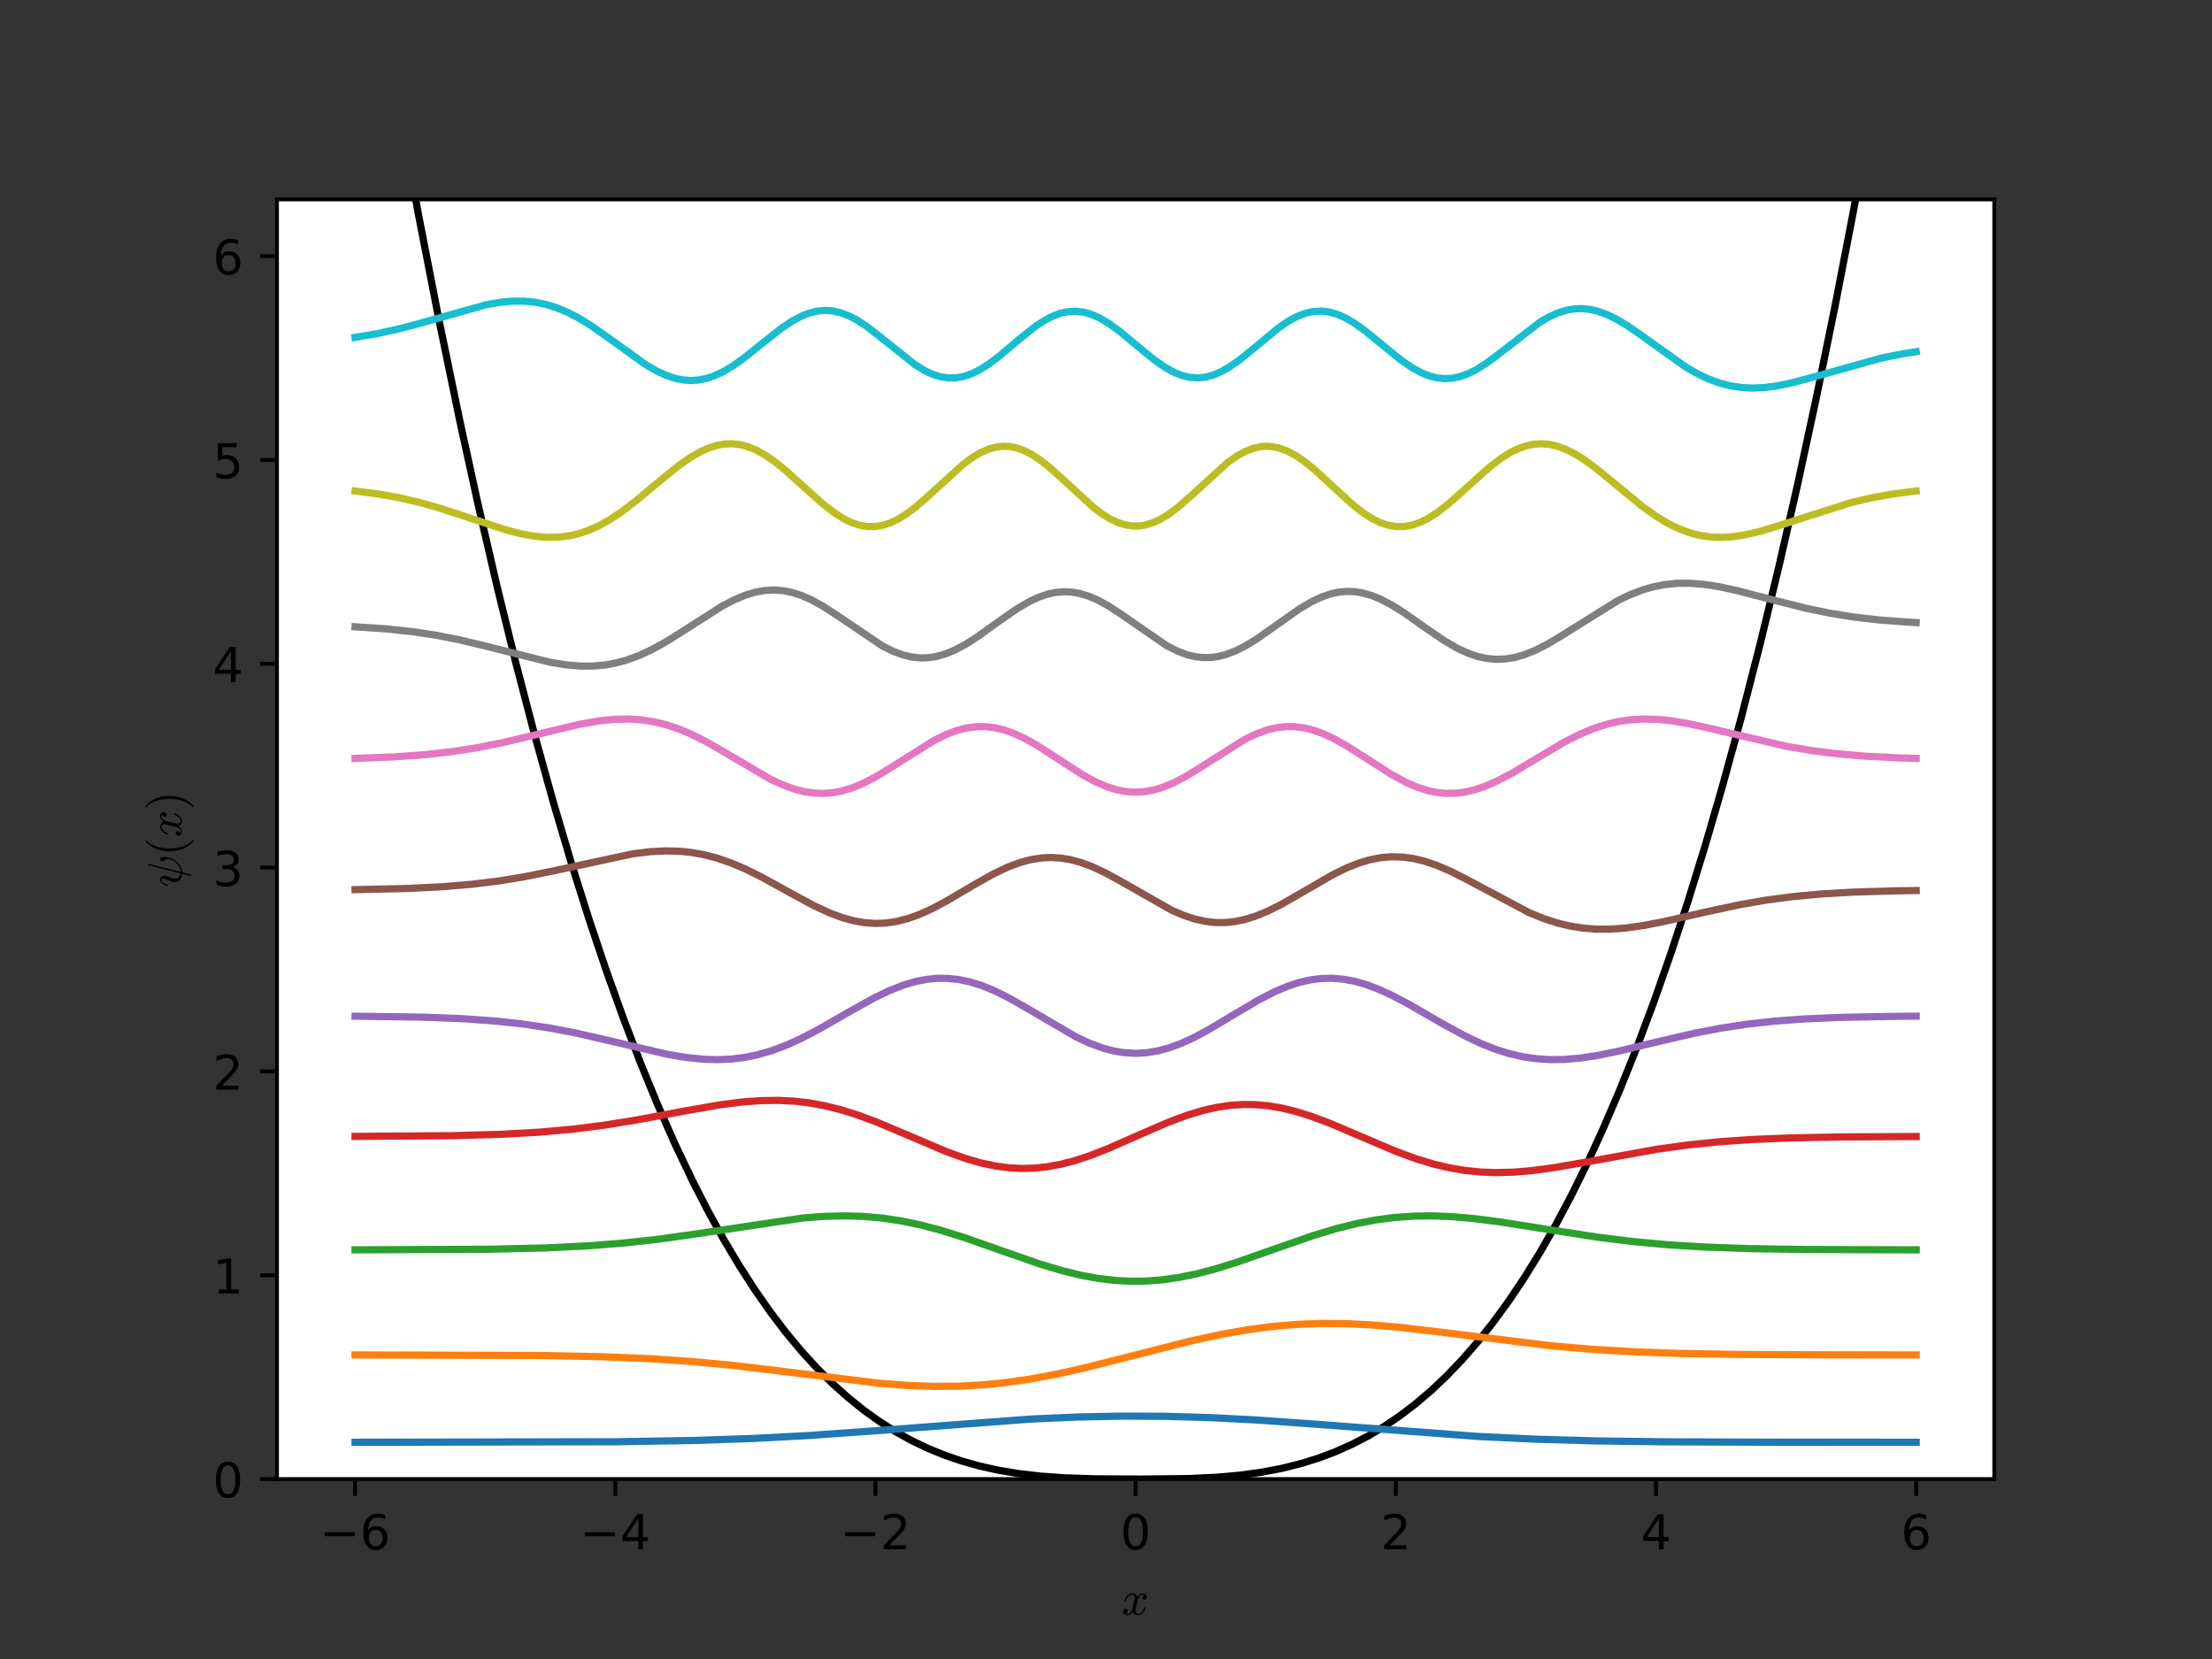 <svg xmlns="http://www.w3.org/2000/svg" xmlns:xlink="http://www.w3.org/1999/xlink" version="1.1" viewBox="0 0 460 345" viewport="0 0 1280px 960px">
 <rect x="0" y="0" width="460" height="345" fill="#333333" stroke="none"/>
 <defs>
  <style type="text/css">
*{stroke-linecap:butt;stroke-linejoin:round;}
  </style>
 </defs>
 <g id="figure_1">
  <g id="patch_1">
   <path d="M 0 345.6  L 460.8 345.6  L 460.8 0  L 0 0  z " style="fill:none;opacity:0;"/>
  </g>
  <g id="axes_1">
   <g id="patch_2">
    <path d="M 57.6 307.584  L 414.72 307.584  L 414.72 41.472  L 57.6 41.472  z " style="fill:#ffffff;"/>
   </g>
   <g id="matplotlib.axis_1">
    <g id="xtick_1">
     <g id="line2d_1">
      <defs>
       <path d="M 0 0  L 0 3.5  " id="mcb11ab16cb" style="stroke:#000000;stroke-width:0.8;"/>
      </defs>
      <g>
       <use style="stroke:#000000;stroke-width:0.8;" x="73.833" xlink:href="#mcb11ab16cb" y="307.584"/>
      </g>
     </g>
     <g id="text_1">
      <!-- &#8722;6 -->
      <defs>
       <path d="M 10.594 35.5  L 73.188 35.5  L 73.188 27.203  L 10.594 27.203  z " id="DejaVuSans-2212"/>
       <path d="M 33.016 40.375  Q 26.375 40.375 22.484 35.828  Q 18.609 31.297 18.609 23.391  Q 18.609 15.531 22.484 10.953  Q 26.375 6.391 33.016 6.391  Q 39.656 6.391 43.531 10.953  Q 47.406 15.531 47.406 23.391  Q 47.406 31.297 43.531 35.828  Q 39.656 40.375 33.016 40.375  z M 52.594 71.297  L 52.594 62.312  Q 48.875 64.062 45.094 64.984  Q 41.312 65.922 37.594 65.922  Q 27.828 65.922 22.672 59.328  Q 17.531 52.734 16.797 39.406  Q 19.672 43.656 24.016 45.922  Q 28.375 48.188 33.594 48.188  Q 44.578 48.188 50.953 41.516  Q 57.328 34.859 57.328 23.391  Q 57.328 12.156 50.688 5.359  Q 44.047 -1.422 33.016 -1.422  Q 20.359 -1.422 13.672 8.266  Q 6.984 17.969 6.984 36.375  Q 6.984 53.656 15.188 63.938  Q 23.391 74.219 37.203 74.219  Q 40.922 74.219 44.703 73.484  Q 48.484 72.75 52.594 71.297  z " id="DejaVuSans-36"/>
      </defs>
      <g transform="translate(66.462 322.182)scale(0.1 -0.1)">
       <use xlink:href="#DejaVuSans-2212"/>
       <use x="83.789" xlink:href="#DejaVuSans-36"/>
      </g>
     </g>
    </g>
    <g id="xtick_2">
     <g id="line2d_2">
      <g>
       <use style="stroke:#000000;stroke-width:0.8;" x="127.942" xlink:href="#mcb11ab16cb" y="307.584"/>
      </g>
     </g>
     <g id="text_2">
      <!-- &#8722;4 -->
      <defs>
       <path d="M 37.797 64.312  L 12.891 25.391  L 37.797 25.391  z M 35.203 72.906  L 47.609 72.906  L 47.609 25.391  L 58.016 25.391  L 58.016 17.188  L 47.609 17.188  L 47.609 0  L 37.797 0  L 37.797 17.188  L 4.891 17.188  L 4.891 26.703  z " id="DejaVuSans-34"/>
      </defs>
      <g transform="translate(120.571 322.182)scale(0.1 -0.1)">
       <use xlink:href="#DejaVuSans-2212"/>
       <use x="83.789" xlink:href="#DejaVuSans-34"/>
      </g>
     </g>
    </g>
    <g id="xtick_3">
     <g id="line2d_3">
      <g>
       <use style="stroke:#000000;stroke-width:0.8;" x="182.051" xlink:href="#mcb11ab16cb" y="307.584"/>
      </g>
     </g>
     <g id="text_3">
      <!-- &#8722;2 -->
      <defs>
       <path d="M 19.188 8.297  L 53.609 8.297  L 53.609 0  L 7.328 0  L 7.328 8.297  Q 12.938 14.109 22.625 23.891  Q 32.328 33.688 34.812 36.531  Q 39.547 41.844 41.422 45.531  Q 43.312 49.219 43.312 52.781  Q 43.312 58.594 39.234 62.25  Q 35.156 65.922 28.609 65.922  Q 23.969 65.922 18.812 64.312  Q 13.672 62.703 7.812 59.422  L 7.812 69.391  Q 13.766 71.781 18.938 73  Q 24.125 74.219 28.422 74.219  Q 39.75 74.219 46.484 68.547  Q 53.219 62.891 53.219 53.422  Q 53.219 48.922 51.531 44.891  Q 49.859 40.875 45.406 35.406  Q 44.188 33.984 37.641 27.219  Q 31.109 20.453 19.188 8.297  z " id="DejaVuSans-32"/>
      </defs>
      <g transform="translate(174.68 322.182)scale(0.1 -0.1)">
       <use xlink:href="#DejaVuSans-2212"/>
       <use x="83.789" xlink:href="#DejaVuSans-32"/>
      </g>
     </g>
    </g>
    <g id="xtick_4">
     <g id="line2d_4">
      <g>
       <use style="stroke:#000000;stroke-width:0.8;" x="236.16" xlink:href="#mcb11ab16cb" y="307.584"/>
      </g>
     </g>
     <g id="text_4">
      <!-- 0 -->
      <defs>
       <path d="M 31.781 66.406  Q 24.172 66.406 20.328 58.906  Q 16.5 51.422 16.5 36.375  Q 16.5 21.391 20.328 13.891  Q 24.172 6.391 31.781 6.391  Q 39.453 6.391 43.281 13.891  Q 47.125 21.391 47.125 36.375  Q 47.125 51.422 43.281 58.906  Q 39.453 66.406 31.781 66.406  z M 31.781 74.219  Q 44.047 74.219 50.516 64.516  Q 56.984 54.828 56.984 36.375  Q 56.984 17.969 50.516 8.266  Q 44.047 -1.422 31.781 -1.422  Q 19.531 -1.422 13.062 8.266  Q 6.594 17.969 6.594 36.375  Q 6.594 54.828 13.062 64.516  Q 19.531 74.219 31.781 74.219  z " id="DejaVuSans-30"/>
      </defs>
      <g transform="translate(232.979 322.182)scale(0.1 -0.1)">
       <use xlink:href="#DejaVuSans-30"/>
      </g>
     </g>
    </g>
    <g id="xtick_5">
     <g id="line2d_5">
      <g>
       <use style="stroke:#000000;stroke-width:0.8;" x="290.269" xlink:href="#mcb11ab16cb" y="307.584"/>
      </g>
     </g>
     <g id="text_5">
      <!-- 2 -->
      <g transform="translate(287.088 322.182)scale(0.1 -0.1)">
       <use xlink:href="#DejaVuSans-32"/>
      </g>
     </g>
    </g>
    <g id="xtick_6">
     <g id="line2d_6">
      <g>
       <use style="stroke:#000000;stroke-width:0.8;" x="344.378" xlink:href="#mcb11ab16cb" y="307.584"/>
      </g>
     </g>
     <g id="text_6">
      <!-- 4 -->
      <g transform="translate(341.197 322.182)scale(0.1 -0.1)">
       <use xlink:href="#DejaVuSans-34"/>
      </g>
     </g>
    </g>
    <g id="xtick_7">
     <g id="line2d_7">
      <g>
       <use style="stroke:#000000;stroke-width:0.8;" x="398.487" xlink:href="#mcb11ab16cb" y="307.584"/>
      </g>
     </g>
     <g id="text_7">
      <!-- 6 -->
      <g transform="translate(395.306 322.182)scale(0.1 -0.1)">
       <use xlink:href="#DejaVuSans-36"/>
      </g>
     </g>
    </g>
    <g id="text_8">
     <!-- $x$ -->
     <defs>
      <path d="M 7.812 2.875  Q 9.578 1.516 12.797 1.516  Q 15.922 1.516 18.312 4.516  Q 20.703 7.516 21.578 11.078  L 26.125 28.812  Q 27.203 33.641 27.203 35.406  Q 27.203 37.891 25.812 39.75  Q 24.422 41.609 21.922 41.609  Q 18.75 41.609 15.969 39.625  Q 13.188 37.641 11.281 34.594  Q 9.375 31.547 8.594 28.422  Q 8.406 27.781 7.812 27.781  L 6.594 27.781  Q 5.812 27.781 5.812 28.719  L 5.812 29  Q 6.781 32.719 9.125 36.25  Q 11.469 39.797 14.859 41.984  Q 18.266 44.188 22.125 44.188  Q 25.781 44.188 28.734 42.234  Q 31.688 40.281 32.906 36.922  Q 34.625 39.984 37.281 42.078  Q 39.938 44.188 43.109 44.188  Q 45.266 44.188 47.5 43.422  Q 49.75 42.672 51.172 41.109  Q 52.594 39.547 52.594 37.203  Q 52.594 34.672 50.953 32.828  Q 49.312 31 46.781 31  Q 45.172 31 44.094 32.031  Q 43.016 33.062 43.016 34.625  Q 43.016 36.719 44.453 38.297  Q 45.906 39.891 47.906 40.188  Q 46.094 41.609 42.922 41.609  Q 39.703 41.609 37.328 38.625  Q 34.969 35.641 33.984 31.984  L 29.594 14.312  Q 28.516 10.297 28.516 7.719  Q 28.516 5.172 29.953 3.344  Q 31.391 1.516 33.797 1.516  Q 38.484 1.516 42.156 5.641  Q 45.844 9.766 47.016 14.703  Q 47.219 15.281 47.797 15.281  L 49.031 15.281  Q 49.422 15.281 49.656 15.016  Q 49.906 14.75 49.906 14.406  Q 49.906 14.312 49.812 14.109  Q 48.391 8.156 43.844 3.516  Q 39.312 -1.125 33.594 -1.125  Q 29.938 -1.125 26.984 0.844  Q 24.031 2.828 22.797 6.203  Q 21.234 3.266 18.469 1.062  Q 15.719 -1.125 12.594 -1.125  Q 10.453 -1.125 8.172 -0.359  Q 5.906 0.391 4.484 1.953  Q 3.078 3.516 3.078 5.906  Q 3.078 8.25 4.703 10.172  Q 6.344 12.109 8.797 12.109  Q 10.453 12.109 11.578 11.109  Q 12.703 10.109 12.703 8.5  Q 12.703 6.391 11.297 4.828  Q 9.906 3.266 7.812 2.875  z " id="Cmmi10-78"/>
     </defs>
     <g transform="translate(233.26 335.861)scale(0.1 -0.1)">
      <use transform="translate(0 0.812)" xlink:href="#Cmmi10-78"/>
     </g>
    </g>
   </g>
   <g id="matplotlib.axis_2">
    <g id="ytick_1">
     <g id="line2d_8">
      <defs>
       <path d="M 0 0  L -3.5 0  " id="mc9355ffb1a" style="stroke:#000000;stroke-width:0.8;"/>
      </defs>
      <g>
       <use style="stroke:#000000;stroke-width:0.8;" x="57.6" xlink:href="#mc9355ffb1a" y="307.584"/>
      </g>
     </g>
     <g id="text_9">
      <!-- 0 -->
      <g transform="translate(44.237 311.383)scale(0.1 -0.1)">
       <use xlink:href="#DejaVuSans-30"/>
      </g>
     </g>
    </g>
    <g id="ytick_2">
     <g id="line2d_9">
      <g>
       <use style="stroke:#000000;stroke-width:0.8;" x="57.6" xlink:href="#mc9355ffb1a" y="265.199"/>
      </g>
     </g>
     <g id="text_10">
      <!-- 1 -->
      <defs>
       <path d="M 12.406 8.297  L 28.516 8.297  L 28.516 63.922  L 10.984 60.406  L 10.984 69.391  L 28.422 72.906  L 38.281 72.906  L 38.281 8.297  L 54.391 8.297  L 54.391 0  L 12.406 0  z " id="DejaVuSans-31"/>
      </defs>
      <g transform="translate(44.237 268.998)scale(0.1 -0.1)">
       <use xlink:href="#DejaVuSans-31"/>
      </g>
     </g>
    </g>
    <g id="ytick_3">
     <g id="line2d_10">
      <g>
       <use style="stroke:#000000;stroke-width:0.8;" x="57.6" xlink:href="#mc9355ffb1a" y="222.813"/>
      </g>
     </g>
     <g id="text_11">
      <!-- 2 -->
      <g transform="translate(44.237 226.612)scale(0.1 -0.1)">
       <use xlink:href="#DejaVuSans-32"/>
      </g>
     </g>
    </g>
    <g id="ytick_4">
     <g id="line2d_11">
      <g>
       <use style="stroke:#000000;stroke-width:0.8;" x="57.6" xlink:href="#mc9355ffb1a" y="180.428"/>
      </g>
     </g>
     <g id="text_12">
      <!-- 3 -->
      <defs>
       <path d="M 40.578 39.312  Q 47.656 37.797 51.625 33  Q 55.609 28.219 55.609 21.188  Q 55.609 10.406 48.188 4.484  Q 40.766 -1.422 27.094 -1.422  Q 22.516 -1.422 17.656 -0.516  Q 12.797 0.391 7.625 2.203  L 7.625 11.719  Q 11.719 9.328 16.594 8.109  Q 21.484 6.891 26.812 6.891  Q 36.078 6.891 40.938 10.547  Q 45.797 14.203 45.797 21.188  Q 45.797 27.641 41.281 31.266  Q 36.766 34.906 28.719 34.906  L 20.219 34.906  L 20.219 43.016  L 29.109 43.016  Q 36.375 43.016 40.234 45.922  Q 44.094 48.828 44.094 54.297  Q 44.094 59.906 40.109 62.906  Q 36.141 65.922 28.719 65.922  Q 24.656 65.922 20.016 65.031  Q 15.375 64.156 9.812 62.312  L 9.812 71.094  Q 15.438 72.656 20.344 73.438  Q 25.25 74.219 29.594 74.219  Q 40.828 74.219 47.359 69.109  Q 53.906 64.016 53.906 55.328  Q 53.906 49.266 50.438 45.094  Q 46.969 40.922 40.578 39.312  z " id="DejaVuSans-33"/>
      </defs>
      <g transform="translate(44.237 184.227)scale(0.1 -0.1)">
       <use xlink:href="#DejaVuSans-33"/>
      </g>
     </g>
    </g>
    <g id="ytick_5">
     <g id="line2d_12">
      <g>
       <use style="stroke:#000000;stroke-width:0.8;" x="57.6" xlink:href="#mc9355ffb1a" y="138.042"/>
      </g>
     </g>
     <g id="text_13">
      <!-- 4 -->
      <g transform="translate(44.237 141.841)scale(0.1 -0.1)">
       <use xlink:href="#DejaVuSans-34"/>
      </g>
     </g>
    </g>
    <g id="ytick_6">
     <g id="line2d_13">
      <g>
       <use style="stroke:#000000;stroke-width:0.8;" x="57.6" xlink:href="#mc9355ffb1a" y="95.657"/>
      </g>
     </g>
     <g id="text_14">
      <!-- 5 -->
      <defs>
       <path d="M 10.797 72.906  L 49.516 72.906  L 49.516 64.594  L 19.828 64.594  L 19.828 46.734  Q 21.969 47.469 24.109 47.828  Q 26.266 48.188 28.422 48.188  Q 40.625 48.188 47.75 41.5  Q 54.891 34.812 54.891 23.391  Q 54.891 11.625 47.562 5.094  Q 40.234 -1.422 26.906 -1.422  Q 22.312 -1.422 17.547 -0.641  Q 12.797 0.141 7.719 1.703  L 7.719 11.625  Q 12.109 9.234 16.797 8.062  Q 21.484 6.891 26.703 6.891  Q 35.156 6.891 40.078 11.328  Q 45.016 15.766 45.016 23.391  Q 45.016 31 40.078 35.438  Q 35.156 39.891 26.703 39.891  Q 22.75 39.891 18.812 39.016  Q 14.891 38.141 10.797 36.281  z " id="DejaVuSans-35"/>
      </defs>
      <g transform="translate(44.237 99.456)scale(0.1 -0.1)">
       <use xlink:href="#DejaVuSans-35"/>
      </g>
     </g>
    </g>
    <g id="ytick_7">
     <g id="line2d_14">
      <g>
       <use style="stroke:#000000;stroke-width:0.8;" x="57.6" xlink:href="#mc9355ffb1a" y="53.271"/>
      </g>
     </g>
     <g id="text_15">
      <!-- 6 -->
      <g transform="translate(44.237 57.071)scale(0.1 -0.1)">
       <use xlink:href="#DejaVuSans-36"/>
      </g>
     </g>
    </g>
    <g id="text_16">
     <!-- $\psi(x)$ -->
     <defs>
      <path d="M 23.781 -19.484  L 28.516 -0.875  Q 24.172 -0.875 20.094 0.75  Q 16.016 2.391 13.5 5.562  Q 10.984 8.734 10.984 13.281  Q 10.984 15.875 11.906 19.188  Q 12.844 22.516 13.891 25.297  Q 14.938 28.078 16.703 32.625  Q 18.016 36.281 18.016 38.625  Q 18.016 41.609 15.828 41.609  Q 11.859 41.609 9.297 37.531  Q 6.734 33.453 5.516 28.422  Q 5.328 27.781 4.688 27.781  L 3.516 27.781  Q 2.688 27.781 2.688 28.719  L 2.688 29  Q 4.297 34.969 7.609 39.578  Q 10.938 44.188 16.016 44.188  Q 19.578 44.188 22.047 41.844  Q 24.516 39.5 24.516 35.891  Q 24.516 34.031 23.688 31.984  Q 21.922 27.438 20.891 24.75  Q 19.875 22.078 18.938 18.672  Q 18.016 15.281 18.016 12.594  Q 18.016 7.719 21.062 5.031  Q 24.125 2.344 29.109 1.703  L 45.906 68.797  Q 46.094 69.391 46.688 69.391  L 47.906 69.391  Q 48.688 69.391 48.688 68.406  L 31.984 1.516  L 33.109 1.516  Q 37.312 1.516 41.969 4  Q 46.625 6.5 50.453 10.547  Q 54.297 14.594 56.547 19.25  Q 58.797 23.922 58.797 27.984  Q 58.797 31 57.812 32.688  Q 56.844 34.375 55.281 36.203  Q 53.719 38.031 53.719 39.109  Q 53.719 41.062 55.328 42.672  Q 56.938 44.281 58.891 44.281  Q 61.281 44.281 62.328 42.078  Q 63.375 39.891 63.375 37.109  Q 63.375 34.188 62.781 31.25  Q 62.203 28.328 61.188 24.312  Q 58.891 15.188 51.609 7.906  Q 49.125 5.422 46.109 3.344  Q 43.109 1.266 39.766 0.062  Q 36.422 -1.125 33.016 -1.125  L 31.391 -1.125  L 26.703 -19.922  Q 26.516 -20.516 25.875 -20.516  L 24.703 -20.516  Q 24.312 -20.516 24.047 -20.188  Q 23.781 -19.875 23.781 -19.484  z " id="Cmmi10-c3"/>
      <path d="M 31 -24.812  Q 25.438 -20.406 21.406 -14.719  Q 17.391 -9.031 14.812 -2.578  Q 12.25 3.859 10.984 10.891  Q 9.719 17.922 9.719 25  Q 9.719 32.172 10.984 39.203  Q 12.25 46.234 14.859 52.734  Q 17.484 59.234 21.531 64.891  Q 25.594 70.562 31 74.812  Q 31 75 31.5 75  L 32.422 75  Q 32.719 75 32.953 74.734  Q 33.203 74.469 33.203 74.125  Q 33.203 73.688 33.016 73.484  Q 28.125 68.703 24.875 63.234  Q 21.625 57.766 19.641 51.578  Q 17.672 45.406 16.797 38.781  Q 15.922 32.172 15.922 25  Q 15.922 -6.781 32.906 -23.297  Q 33.203 -23.578 33.203 -24.125  Q 33.203 -24.359 32.938 -24.672  Q 32.672 -25 32.422 -25  L 31.5 -25  Q 31 -25 31 -24.812  z " id="Cmr10-28"/>
      <path d="M 6.5 -25  Q 5.609 -25 5.609 -24.125  Q 5.609 -23.688 5.812 -23.484  Q 22.906 -6.781 22.906 25  Q 22.906 56.781 6 73.297  Q 5.609 73.531 5.609 74.125  Q 5.609 74.469 5.875 74.734  Q 6.156 75 6.5 75  L 7.422 75  Q 7.719 75 7.906 74.812  Q 15.094 69.141 19.875 61.031  Q 24.656 52.938 26.875 43.75  Q 29.109 34.578 29.109 25  Q 29.109 17.922 27.906 11.062  Q 26.703 4.203 24.094 -2.453  Q 21.484 -9.125 17.484 -14.766  Q 13.484 -20.406 7.906 -24.812  Q 7.719 -25 7.422 -25  z " id="Cmr10-29"/>
     </defs>
     <g transform="translate(37.737 184.528)rotate(-90)scale(0.1 -0.1)">
      <use xlink:href="#Cmmi10-c3"/>
      <use transform="translate(65.088 0)" xlink:href="#Cmr10-28"/>
      <use transform="translate(103.906 0)" xlink:href="#Cmmi10-78"/>
      <use transform="translate(160.986 0)" xlink:href="#Cmr10-29"/>
     </g>
    </g>
   </g>
   <g id="line2d_15">
    <path clip-path="url(#p7a546fd553)" d="M 78.854 -1  L 82.923 22.336  L 87.144 45.262  L 91.364 66.925  L 95.585 87.362  L 99.48 105.169  L 103.376 121.989  L 107.272 137.85  L 111.168 152.781  L 115.064 166.81  L 118.96 179.964  L 122.531 191.278  L 126.102 201.903  L 129.673 211.861  L 133.245 221.172  L 136.816 229.859  L 140.387 237.943  L 143.958 245.447  L 147.205 251.782  L 150.451 257.672  L 153.698 263.131  L 156.944 268.178  L 160.191 272.827  L 163.437 277.095  L 166.684 280.999  L 169.93 284.554  L 173.177 287.778  L 176.424 290.685  L 179.67 293.294  L 182.917 295.619  L 186.163 297.677  L 189.41 299.484  L 192.656 301.057  L 196.227 302.536  L 199.799 303.773  L 203.695 304.871  L 207.59 305.735  L 211.811 306.44  L 216.356 306.968  L 221.551 307.337  L 227.719 307.536  L 237.134 307.584  L 247.198 307.477  L 253.042 307.203  L 257.912 306.768  L 262.457 306.142  L 266.678 305.331  L 270.573 304.353  L 274.145 303.239  L 277.716 301.895  L 281.287 300.299  L 284.534 298.611  L 287.78 296.68  L 291.027 294.49  L 294.273 292.026  L 297.52 289.27  L 300.766 286.207  L 304.013 282.819  L 307.259 279.092  L 310.506 275.008  L 313.752 270.551  L 316.999 265.705  L 320.246 260.454  L 323.492 254.782  L 326.739 248.671  L 329.985 242.107  L 333.232 235.072  L 336.803 226.771  L 340.374 217.859  L 343.945 208.316  L 347.517 198.118  L 351.088 187.245  L 354.659 175.675  L 358.23 163.386  L 362.126 149.134  L 366.022 133.973  L 369.918 117.875  L 373.814 100.811  L 377.709 82.753  L 381.605 63.673  L 385.501 43.544  L 389.722 20.519  L 393.466 -1  L 393.466 -1  " style="fill:none;stroke:#000000;stroke-linecap:square;stroke-width:1.5;"/>
   </g>
   <g id="line2d_16">
    <path clip-path="url(#p7a546fd553)" d="M 73.833 299.929  L 128.375 299.817  L 144.283 299.557  L 156.62 299.139  L 168.307 298.519  L 180.969 297.616  L 214.408 295.098  L 224.148 294.673  L 233.238 294.492  L 242.328 294.531  L 251.419 294.789  L 261.158 295.287  L 272.846 296.114  L 307.584 298.732  L 319.272 299.284  L 331.608 299.638  L 346.867 299.842  L 372.19 299.923  L 398.487 299.929  L 398.487 299.929  " style="fill:none;stroke:#1f77b4;stroke-linecap:square;stroke-width:1.5;"/>
   </g>
   <g id="line2d_17">
    <path clip-path="url(#p7a546fd553)" d="M 73.833 281.766  L 112.142 281.882  L 125.453 282.145  L 135.192 282.551  L 143.633 283.115  L 152.074 283.905  L 161.489 285.023  L 182.592 287.635  L 188.76 288.109  L 194.28 288.308  L 199.474 288.262  L 204.344 287.995  L 209.214 287.508  L 214.408 286.755  L 219.927 285.719  L 226.096 284.331  L 234.861 282.105  L 247.848 278.814  L 254.016 277.483  L 259.535 276.515  L 264.73 275.835  L 269.599 275.421  L 274.469 275.228  L 279.664 275.255  L 285.183 275.522  L 291.351 276.055  L 299.143 276.969  L 322.518 279.859  L 330.959 280.588  L 339.4 281.095  L 349.14 281.449  L 361.477 281.662  L 381.605 281.754  L 398.487 281.764  L 398.487 281.764  " style="fill:none;stroke:#ff7f0e;stroke-linecap:square;stroke-width:1.5;"/>
   </g>
   <g id="line2d_18">
    <path clip-path="url(#p7a546fd553)" d="M 73.833 259.913  L 101.753 259.785  L 113.441 259.512  L 122.206 259.085  L 129.673 258.501  L 136.816 257.716  L 144.283 256.669  L 167.009 253.282  L 171.554 252.942  L 175.774 252.843  L 179.67 252.968  L 183.566 253.319  L 187.462 253.902  L 191.358 254.711  L 195.578 255.817  L 200.448 257.337  L 207.266 259.73  L 216.356 262.899  L 220.901 264.252  L 224.797 265.199  L 228.368 265.853  L 231.939 266.275  L 235.186 266.444  L 238.433 266.402  L 241.679 266.15  L 245.25 265.641  L 248.822 264.909  L 252.717 263.89  L 257.263 262.473  L 264.08 260.081  L 273.171 256.911  L 278.04 255.454  L 282.261 254.417  L 286.157 253.682  L 290.053 253.176  L 293.949 252.902  L 297.844 252.849  L 302.065 253.017  L 306.61 253.417  L 312.129 254.129  L 320.895 255.521  L 332.258 257.286  L 339.725 258.207  L 346.867 258.859  L 354.659 259.337  L 363.749 259.657  L 375.761 259.841  L 397.513 259.913  L 398.487 259.913  L 398.487 259.913  " style="fill:none;stroke:#2ca02c;stroke-linecap:square;stroke-width:1.5;"/>
   </g>
   <g id="line2d_19">
    <path clip-path="url(#p7a546fd553)" d="M 73.833 236.32  L 93.961 236.173  L 104.35 235.88  L 112.142 235.442  L 118.96 234.833  L 125.453 234.02  L 132.271 232.928  L 142.335 231.043  L 149.802 229.746  L 154.347 229.166  L 158.243 228.877  L 161.814 228.827  L 165.061 228.986  L 168.307 229.359  L 171.554 229.951  L 174.8 230.758  L 178.371 231.875  L 182.267 233.325  L 187.462 235.51  L 196.877 239.518  L 200.773 240.91  L 204.019 241.843  L 206.941 242.465  L 209.863 242.853  L 212.46 242.99  L 215.057 242.924  L 217.655 242.656  L 220.577 242.123  L 223.498 241.366  L 226.745 240.295  L 230.641 238.764  L 236.485 236.188  L 242.978 233.369  L 246.874 231.919  L 250.12 230.939  L 253.042 230.279  L 255.964 229.853  L 258.561 229.686  L 261.158 229.721  L 263.756 229.957  L 266.678 230.452  L 269.599 231.17  L 272.846 232.193  L 276.742 233.665  L 282.261 236.018  L 290.377 239.471  L 294.598 241.012  L 298.169 242.088  L 301.416 242.853  L 304.662 243.401  L 307.909 243.73  L 311.155 243.849  L 314.726 243.758  L 318.622 243.433  L 323.167 242.823  L 329.336 241.747  L 344.595 238.987  L 351.088 238.093  L 357.581 237.431  L 364.399 236.959  L 372.515 236.628  L 383.229 236.428  L 398.487 236.348  L 398.487 236.348  " style="fill:none;stroke:#d62728;stroke-linecap:square;stroke-width:1.5;"/>
   </g>
   <g id="line2d_20">
    <path clip-path="url(#p7a546fd553)" d="M 73.833 211.324  L 87.793 211.516  L 96.234 211.844  L 103.052 212.331  L 108.895 212.971  L 114.415 213.803  L 119.934 214.863  L 126.427 216.351  L 138.764 219.242  L 142.659 219.899  L 146.231 220.271  L 149.153 220.365  L 152.074 220.24  L 154.996 219.873  L 157.594 219.334  L 160.515 218.486  L 163.437 217.394  L 166.684 215.923  L 170.255 214.056  L 176.099 210.696  L 181.618 207.611  L 184.865 206.044  L 187.786 204.89  L 190.384 204.12  L 192.656 203.671  L 194.929 203.449  L 197.201 203.463  L 199.474 203.715  L 201.747 204.199  L 204.019 204.901  L 206.616 205.946  L 209.538 207.379  L 213.11 209.398  L 223.823 215.658  L 226.745 217.006  L 229.342 217.952  L 231.615 218.554  L 233.887 218.922  L 236.16 219.046  L 238.433 218.922  L 240.705 218.554  L 242.978 217.952  L 245.575 217.006  L 248.172 215.82  L 251.419 214.079  L 256.289 211.165  L 261.808 207.906  L 265.054 206.243  L 267.651 205.14  L 270.249 204.286  L 272.521 203.77  L 274.794 203.484  L 277.066 203.437  L 279.339 203.625  L 281.612 204.043  L 283.884 204.674  L 286.481 205.629  L 289.403 206.954  L 292.975 208.838  L 299.792 212.774  L 304.337 215.27  L 307.909 216.979  L 310.831 218.148  L 313.752 219.08  L 316.674 219.758  L 319.596 220.18  L 322.518 220.358  L 325.44 220.309  L 328.687 220.025  L 332.258 219.485  L 336.803 218.553  L 344.595 216.668  L 352.386 214.863  L 357.905 213.803  L 363.425 212.971  L 368.944 212.361  L 375.112 211.899  L 382.579 211.572  L 392.643 211.373  L 398.487 211.324  L 398.487 211.324  " style="fill:none;stroke:#9467bd;stroke-linecap:square;stroke-width:1.5;"/>
   </g>
   <g id="line2d_21">
    <path clip-path="url(#p7a546fd553)" d="M 73.833 185.004  L 84.546 184.771  L 92.013 184.401  L 98.182 183.883  L 103.701 183.206  L 109.22 182.302  L 115.064 181.114  L 131.621 177.553  L 135.192 177.116  L 138.439 176.949  L 141.361 177.027  L 143.958 177.299  L 146.555 177.776  L 149.153 178.46  L 152.074 179.471  L 154.996 180.714  L 158.568 182.488  L 164.087 185.538  L 169.281 188.342  L 172.528 189.842  L 175.125 190.812  L 177.398 191.449  L 179.67 191.863  L 181.943 192.033  L 184.215 191.95  L 186.488 191.614  L 188.76 191.035  L 191.033 190.23  L 193.63 189.073  L 196.877 187.353  L 202.396 184.098  L 206.616 181.725  L 209.538 180.336  L 212.136 179.363  L 214.408 178.757  L 216.681 178.408  L 218.629 178.324  L 220.577 178.441  L 222.525 178.757  L 224.797 179.364  L 227.07 180.203  L 229.667 181.404  L 232.913 183.171  L 243.627 189.27  L 246.224 190.38  L 248.497 191.123  L 250.769 191.622  L 252.717 191.839  L 254.665 191.856  L 256.613 191.671  L 258.886 191.21  L 261.158 190.502  L 263.756 189.429  L 266.678 187.954  L 270.573 185.713  L 277.066 181.953  L 279.988 180.516  L 282.586 179.481  L 284.858 178.802  L 287.131 178.36  L 289.403 178.168  L 291.676 178.231  L 293.949 178.541  L 296.221 179.086  L 298.818 179.963  L 301.74 181.222  L 305.311 183.041  L 317.973 189.777  L 320.895 190.971  L 323.817 191.927  L 326.414 192.559  L 329.011 192.984  L 331.933 193.222  L 334.855 193.224  L 338.102 192.985  L 341.673 192.487  L 346.218 191.605  L 354.659 189.667  L 361.801 188.14  L 367.32 187.183  L 372.84 186.454  L 378.683 185.91  L 385.501 185.514  L 393.942 185.262  L 398.487 185.193  L 398.487 185.193  " style="fill:none;stroke:#8c564b;stroke-linecap:square;stroke-width:1.5;"/>
   </g>
   <g id="line2d_22">
    <path clip-path="url(#p7a546fd553)" d="M 73.833 157.714  L 81.949 157.403  L 88.442 156.933  L 93.961 156.313  L 99.156 155.505  L 104.35 154.475  L 110.843 152.936  L 120.583 150.608  L 124.479 149.93  L 127.725 149.595  L 130.647 149.525  L 133.245 149.681  L 135.842 150.063  L 138.439 150.683  L 141.036 151.54  L 143.633 152.622  L 146.555 154.076  L 150.127 156.11  L 160.191 162.028  L 162.788 163.231  L 165.061 164.062  L 167.333 164.647  L 169.281 164.929  L 171.229 164.997  L 173.177 164.843  L 175.125 164.471  L 177.073 163.889  L 179.345 162.965  L 181.943 161.637  L 185.189 159.676  L 194.28 153.954  L 196.877 152.692  L 199.149 151.855  L 201.097 151.37  L 203.045 151.118  L 204.993 151.11  L 206.941 151.347  L 208.889 151.821  L 210.837 152.515  L 213.11 153.57  L 215.707 155.034  L 219.278 157.33  L 225.122 161.112  L 227.719 162.53  L 229.992 163.528  L 231.939 164.165  L 233.887 164.573  L 235.835 164.739  L 237.783 164.656  L 239.731 164.327  L 241.679 163.765  L 243.952 162.841  L 246.224 161.673  L 249.146 159.908  L 258.886 153.739  L 261.158 152.65  L 263.431 151.821  L 265.379 151.347  L 267.327 151.11  L 269.275 151.118  L 271.223 151.37  L 273.171 151.855  L 275.119 152.556  L 277.391 153.612  L 279.988 155.068  L 283.884 157.552  L 289.403 161.077  L 292.325 162.658  L 294.598 163.65  L 296.87 164.388  L 298.818 164.796  L 300.766 164.987  L 302.714 164.956  L 304.662 164.709  L 306.61 164.256  L 308.883 163.491  L 311.48 162.35  L 314.402 160.805  L 318.622 158.288  L 325.115 154.428  L 328.362 152.772  L 331.284 151.54  L 333.881 150.683  L 336.478 150.063  L 339.075 149.681  L 341.673 149.525  L 344.595 149.595  L 347.517 149.886  L 351.088 150.478  L 355.633 151.481  L 371.541 155.206  L 376.735 156.085  L 381.93 156.74  L 387.774 157.244  L 394.591 157.595  L 398.487 157.714  L 398.487 157.714  " style="fill:none;stroke:#e377c2;stroke-linecap:square;stroke-width:1.5;"/>
   </g>
   <g id="line2d_23">
    <path clip-path="url(#p7a546fd553)" d="M 73.833 130.346  L 80.326 130.777  L 85.845 131.368  L 90.715 132.105  L 95.585 133.061  L 101.104 134.383  L 114.415 137.727  L 117.661 138.254  L 120.583 138.509  L 123.18 138.519  L 125.777 138.292  L 128.05 137.882  L 130.323 137.266  L 132.92 136.313  L 135.517 135.109  L 138.439 133.497  L 142.01 131.259  L 150.127 126.075  L 152.724 124.72  L 154.996 123.775  L 156.944 123.182  L 158.892 122.816  L 160.84 122.694  L 162.788 122.825  L 164.736 123.208  L 166.684 123.834  L 168.632 124.684  L 170.904 125.919  L 173.826 127.8  L 183.566 134.372  L 185.839 135.488  L 187.786 136.2  L 189.734 136.652  L 191.358 136.817  L 192.981 136.782  L 194.604 136.547  L 196.552 136.01  L 198.5 135.216  L 200.773 134.01  L 203.37 132.345  L 207.59 129.31  L 211.486 126.601  L 214.083 125.082  L 216.031 124.179  L 217.979 123.522  L 219.603 123.185  L 221.226 123.05  L 222.849 123.121  L 224.472 123.395  L 226.42 123.983  L 228.368 124.826  L 230.641 126.085  L 233.238 127.795  L 242.653 134.298  L 244.926 135.437  L 246.874 136.157  L 248.497 136.55  L 250.12 136.744  L 251.743 136.732  L 253.367 136.515  L 254.99 136.1  L 256.938 135.358  L 258.886 134.381  L 261.158 133.001  L 264.405 130.738  L 270.249 126.603  L 272.846 125.079  L 274.794 124.168  L 276.742 123.499  L 278.365 123.147  L 279.988 122.992  L 281.612 123.037  L 283.235 123.28  L 285.183 123.822  L 287.131 124.614  L 289.403 125.807  L 292.001 127.442  L 296.221 130.415  L 300.442 133.296  L 303.039 134.799  L 305.311 135.851  L 307.259 136.516  L 309.207 136.94  L 311.155 137.113  L 313.103 137.033  L 315.051 136.707  L 316.999 136.15  L 319.272 135.242  L 321.869 133.919  L 324.791 132.17  L 336.478 124.869  L 339.075 123.635  L 341.673 122.65  L 343.945 122.005  L 346.218 121.566  L 348.815 121.308  L 351.412 121.289  L 354.334 121.518  L 357.581 122.022  L 361.477 122.874  L 367.97 124.572  L 375.437 126.46  L 380.631 127.533  L 385.501 128.314  L 390.696 128.917  L 396.539 129.361  L 398.487 129.466  L 398.487 129.466  " style="fill:none;stroke:#7f7f7f;stroke-linecap:square;stroke-width:1.5;"/>
   </g>
   <g id="line2d_24">
    <path clip-path="url(#p7a546fd553)" d="M 73.833 102.108  L 78.703 102.732  L 82.923 103.485  L 87.144 104.457  L 91.689 105.743  L 97.208 107.558  L 105 110.132  L 108.246 110.981  L 111.168 111.513  L 113.765 111.74  L 116.038 111.709  L 118.31 111.437  L 120.258 110.996  L 122.206 110.357  L 124.479 109.359  L 126.751 108.102  L 129.349 106.377  L 132.271 104.144  L 137.14 100.064  L 141.036 96.909  L 143.633 95.092  L 145.581 93.968  L 147.529 93.101  L 149.153 92.604  L 150.776 92.33  L 152.399 92.291  L 154.022 92.492  L 155.646 92.932  L 157.269 93.602  L 159.217 94.686  L 161.165 96.039  L 163.437 97.882  L 167.009 101.114  L 171.229 104.887  L 173.502 106.636  L 175.45 107.866  L 177.073 108.656  L 178.696 109.204  L 180.319 109.49  L 181.943 109.504  L 183.566 109.244  L 185.189 108.716  L 186.813 107.937  L 188.436 106.932  L 190.384 105.472  L 192.981 103.21  L 200.448 96.425  L 202.396 95.021  L 204.019 94.079  L 205.642 93.38  L 207.266 92.95  L 208.564 92.809  L 209.863 92.854  L 211.162 93.084  L 212.785 93.623  L 214.408 94.423  L 216.031 95.457  L 217.979 96.955  L 220.577 99.261  L 227.394 105.525  L 229.342 106.976  L 230.966 107.963  L 232.589 108.711  L 234.212 109.194  L 235.511 109.378  L 236.809 109.378  L 238.108 109.194  L 239.731 108.711  L 241.354 107.963  L 242.978 106.976  L 244.926 105.525  L 247.523 103.259  L 255.315 96.175  L 257.263 94.81  L 258.886 93.913  L 260.509 93.267  L 262.132 92.895  L 263.431 92.803  L 264.73 92.897  L 266.028 93.175  L 267.651 93.769  L 269.275 94.617  L 271.223 95.928  L 273.495 97.775  L 276.742 100.766  L 281.287 104.934  L 283.56 106.706  L 285.507 107.937  L 287.131 108.716  L 288.754 109.244  L 290.377 109.504  L 292.001 109.49  L 293.624 109.204  L 295.247 108.656  L 296.87 107.866  L 298.818 106.636  L 301.091 104.887  L 304.013 102.313  L 309.857 97.063  L 312.129 95.332  L 314.077 94.108  L 315.7 93.307  L 317.324 92.728  L 318.947 92.383  L 320.57 92.278  L 322.193 92.412  L 323.817 92.777  L 325.44 93.359  L 327.388 94.316  L 329.336 95.516  L 331.933 97.408  L 335.504 100.338  L 341.348 105.168  L 344.27 107.275  L 346.867 108.851  L 349.14 109.962  L 351.412 110.805  L 353.685 111.377  L 355.958 111.686  L 358.23 111.749  L 360.503 111.594  L 363.1 111.187  L 366.022 110.498  L 369.918 109.323  L 384.852 104.541  L 389.072 103.551  L 393.293 102.782  L 397.838 102.178  L 398.487 102.108  L 398.487 102.108  " style="fill:none;stroke:#bcbd22;stroke-linecap:square;stroke-width:1.5;"/>
   </g>
   <g id="line2d_25">
    <path clip-path="url(#p7a546fd553)" d="M 73.833 70.159  L 78.378 69.399  L 82.923 68.407  L 87.793 67.109  L 101.104 63.37  L 104.026 62.861  L 106.623 62.624  L 108.895 62.619  L 111.168 62.832  L 113.441 63.281  L 115.713 63.977  L 117.986 64.918  L 120.258 66.092  L 122.856 67.683  L 126.102 69.949  L 134.218 75.785  L 136.491 77.106  L 138.439 78.016  L 140.387 78.674  L 142.01 79.007  L 143.633 79.128  L 145.257 79.029  L 146.88 78.708  L 148.503 78.172  L 150.451 77.263  L 152.399 76.098  L 154.672 74.483  L 158.243 71.621  L 162.463 68.288  L 164.736 66.772  L 166.684 65.737  L 168.307 65.104  L 169.93 64.705  L 171.554 64.557  L 173.177 64.666  L 174.8 65.03  L 176.424 65.637  L 178.047 66.466  L 179.995 67.712  L 182.592 69.688  L 190.384 75.916  L 192.332 77.089  L 193.955 77.838  L 195.578 78.347  L 197.201 78.594  L 198.825 78.57  L 200.448 78.273  L 202.071 77.716  L 203.695 76.918  L 205.642 75.688  L 207.915 73.967  L 212.46 70.131  L 215.382 67.839  L 217.33 66.568  L 218.953 65.73  L 220.577 65.129  L 222.2 64.788  L 223.823 64.722  L 225.446 64.932  L 227.07 65.41  L 228.693 66.136  L 230.641 67.293  L 232.913 68.952  L 236.16 71.649  L 240.056 74.848  L 242.328 76.422  L 244.276 77.481  L 245.9 78.111  L 247.523 78.483  L 249.146 78.583  L 250.769 78.406  L 252.393 77.959  L 254.016 77.26  L 255.639 76.335  L 257.587 74.982  L 260.184 72.895  L 266.028 68.075  L 267.976 66.76  L 269.924 65.724  L 271.547 65.116  L 273.171 64.766  L 274.794 64.687  L 276.417 64.881  L 278.04 65.339  L 279.664 66.042  L 281.612 67.169  L 283.884 68.791  L 287.131 71.445  L 291.351 74.88  L 293.624 76.445  L 295.572 77.512  L 297.195 78.166  L 298.818 78.58  L 300.442 78.74  L 302.065 78.643  L 303.688 78.294  L 305.311 77.706  L 306.935 76.902  L 308.883 75.695  L 311.48 73.78  L 320.246 66.99  L 322.193 65.865  L 324.141 65.002  L 325.765 64.508  L 327.388 64.232  L 329.011 64.177  L 330.634 64.341  L 332.258 64.715  L 334.206 65.418  L 336.154 66.365  L 338.426 67.72  L 341.348 69.739  L 350.438 76.24  L 353.036 77.736  L 355.308 78.813  L 357.581 79.65  L 359.853 80.239  L 362.126 80.585  L 364.399 80.702  L 366.671 80.612  L 369.268 80.293  L 372.19 79.713  L 376.086 78.695  L 391.345 74.438  L 395.89 73.545  L 398.487 73.139  L 398.487 73.139  " style="fill:none;stroke:#17becf;stroke-linecap:square;stroke-width:1.5;"/>
   </g>
   <g id="patch_3">
    <path d="M 57.6 307.584  L 57.6 41.472  " style="fill:none;stroke:#000000;stroke-linecap:square;stroke-linejoin:miter;stroke-width:0.8;"/>
   </g>
   <g id="patch_4">
    <path d="M 414.72 307.584  L 414.72 41.472  " style="fill:none;stroke:#000000;stroke-linecap:square;stroke-linejoin:miter;stroke-width:0.8;"/>
   </g>
   <g id="patch_5">
    <path d="M 57.6 307.584  L 414.72 307.584  " style="fill:none;stroke:#000000;stroke-linecap:square;stroke-linejoin:miter;stroke-width:0.8;"/>
   </g>
   <g id="patch_6">
    <path d="M 57.6 41.472  L 414.72 41.472  " style="fill:none;stroke:#000000;stroke-linecap:square;stroke-linejoin:miter;stroke-width:0.8;"/>
   </g>
  </g>
 </g>
 <defs>
  <clipPath id="p7a546fd553">
   <rect height="266.112" width="357.12" x="57.6" y="41.472"/>
  </clipPath>
 </defs>
</svg>